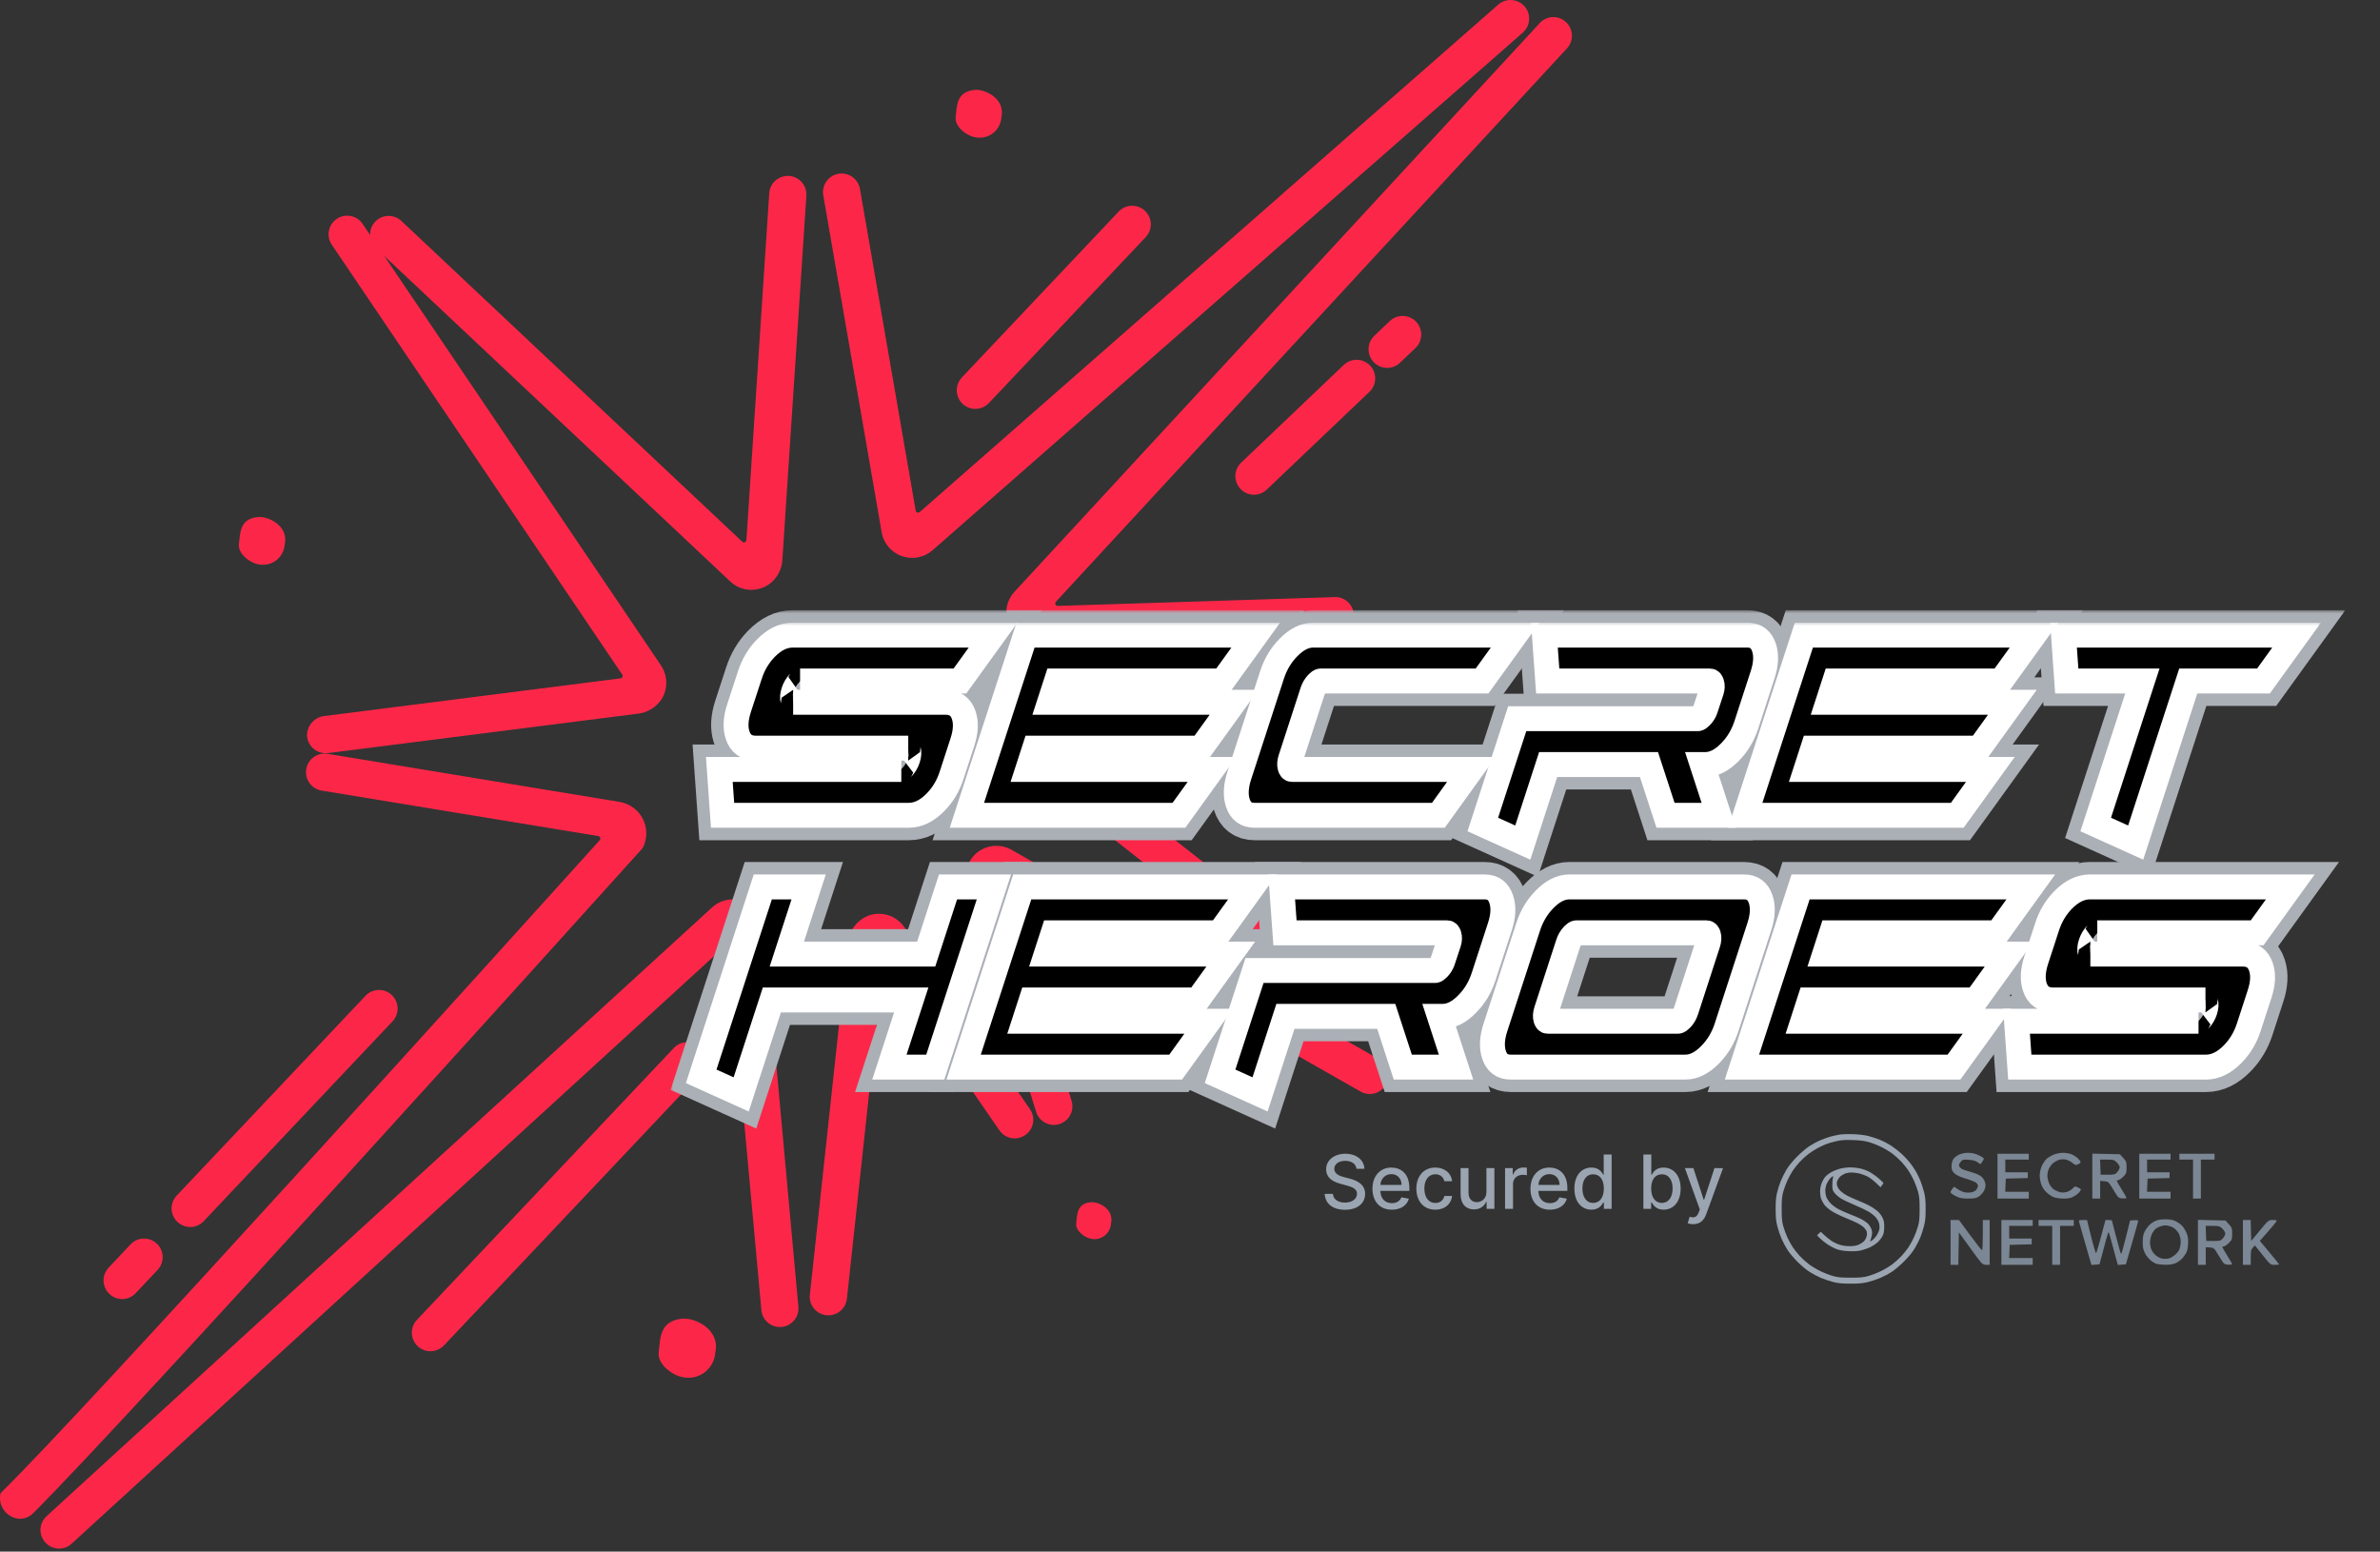 <svg width="382" height="249" viewBox="0 0 382 249" fill="none" xmlns="http://www.w3.org/2000/svg">
<rect x="0" y="0" width="382" height="249" fill="#333333" stroke="none"/>
<path d="M222.641 59.044C221.418 59.044 220.323 58.297 219.876 57.163C219.418 56.029 219.697 54.736 220.582 53.89L223.069 51.522C224.263 50.388 226.153 50.438 227.287 51.632C228.431 52.825 228.381 54.716 227.188 55.85L224.701 58.218C224.143 58.745 223.407 59.043 222.641 59.043L222.641 59.044Z" fill="#FC2748"/>
<path d="M201.262 79.398C200.039 79.398 198.944 78.651 198.497 77.517C198.039 76.393 198.318 75.09 199.203 74.254L215.628 58.615C216.195 58.048 216.971 57.73 217.777 57.74C218.583 57.75 219.349 58.078 219.906 58.665C220.463 59.242 220.752 60.028 220.722 60.834C220.692 61.64 220.344 62.396 219.747 62.933L203.322 78.572C202.765 79.099 202.028 79.398 201.262 79.398L201.262 79.398Z" fill="#FC2748"/>
<path d="M156.543 65.619C155.359 65.619 154.275 64.913 153.807 63.819C153.339 62.724 153.558 61.451 154.374 60.586L179.554 33.953C180.678 32.759 182.568 32.7 183.772 33.834C184.966 34.968 185.025 36.858 183.891 38.052L158.721 64.684C158.154 65.281 157.368 65.619 156.543 65.619L156.543 65.619Z" fill="#FC2748"/>
<path d="M69.085 216.848C67.892 216.848 66.817 216.141 66.34 215.047C65.872 213.953 66.091 212.679 66.917 211.814L108.145 168.189C109.279 166.985 111.169 166.936 112.363 168.07C113.567 169.194 113.617 171.084 112.482 172.288L71.254 215.913C70.687 216.51 69.901 216.848 69.085 216.848L69.085 216.848Z" fill="#FC2748"/>
<path d="M30.524 196.911C29.33 196.911 28.256 196.195 27.788 195.11C27.31 194.016 27.539 192.743 28.355 191.877L58.667 159.802C59.802 158.608 61.692 158.549 62.886 159.683C64.079 160.817 64.139 162.707 63.005 163.901L32.693 195.976C32.135 196.573 31.349 196.911 30.524 196.911L30.524 196.911Z" fill="#FC2748"/>
<path d="M19.6 208.472C18.406 208.472 17.332 207.755 16.864 206.661C16.387 205.567 16.615 204.303 17.431 203.438L20.993 199.657C22.137 198.493 23.987 198.463 25.171 199.578C26.355 200.692 26.425 202.552 25.33 203.756L21.769 207.536C21.202 208.133 20.426 208.472 19.6 208.472Z" fill="#FC2748"/>
<path d="M156.633 22.043C155.081 21.814 153.161 20.272 153.39 18.72C153.619 17.168 153.39 14.681 156.494 14.422C158.056 14.293 161.438 15.795 160.722 18.889C160.643 19.874 160.155 20.78 159.379 21.377C158.593 21.973 157.598 22.222 156.633 22.043L156.633 22.043Z" fill="#FC2748"/>
<path d="M41.598 90.581C40.046 90.352 38.126 88.81 38.355 87.258C38.584 85.706 38.355 83.229 41.459 82.97C43.021 82.841 46.403 84.343 45.687 87.437V87.427C45.607 88.412 45.12 89.317 44.344 89.914C43.558 90.511 42.563 90.76 41.598 90.581L41.598 90.581Z" fill="#FC2748"/>
<path d="M109.736 221.035C107.816 220.746 105.439 218.846 105.727 216.926C106.016 215.006 105.727 211.942 109.567 211.614C111.507 211.454 115.685 213.305 114.79 217.135L114.8 217.145C114.701 218.349 114.094 219.473 113.129 220.209C112.164 220.955 110.93 221.254 109.736 221.035L109.736 221.035Z" fill="#FC2748"/>
<path d="M175.205 198.816C174.024 198.636 172.562 197.449 172.739 196.249C172.917 195.05 172.739 193.135 175.101 192.93C176.295 192.831 178.865 193.987 178.314 196.38L178.32 196.386C178.259 197.138 177.886 197.84 177.292 198.3C176.698 198.766 175.94 198.953 175.205 198.816L175.205 198.816Z" fill="#FC2748"/>
<path d="M9.473 248.523C8.249 248.513 7.145 247.757 6.697 246.612C6.25 245.468 6.558 244.165 7.463 243.329L114.28 145.635C115.862 144.183 118.21 143.914 120.08 144.989C121.562 145.874 122.507 147.436 122.617 149.167L128.138 209.654C128.228 210.45 127.989 211.246 127.482 211.863C126.974 212.48 126.238 212.878 125.442 212.947C124.646 213.017 123.85 212.768 123.244 212.251C122.627 211.734 122.259 210.997 122.199 210.192L116.896 152.2C116.867 151.872 116.479 151.723 116.23 151.942L11.491 247.736C10.944 248.243 10.218 248.521 9.472 248.521L9.473 248.523Z" fill="#FC2748"/>
<path d="M3.186 243.737C2.231 243.687 1.335 243.24 0.728 242.483C0.132 241.737 -0.117 240.762 0.052 239.817C0.052 239.718 0.092 239.608 0.171 239.539C13.104 226.924 79.192 153.751 96.273 134.821C96.463 134.582 96.333 134.224 96.035 134.174L51.615 126.872C49.984 126.603 48.89 125.061 49.158 123.439C49.417 121.808 50.959 120.713 52.581 120.972L99.508 128.702C101.09 128.981 102.453 129.985 103.18 131.418C103.906 132.861 103.916 134.552 103.209 135.994C103.189 136.044 103.16 136.084 103.13 136.124C91.579 148.948 21.114 227.053 5.306 242.862H5.296C4.739 243.419 3.983 243.737 3.187 243.737H3.186Z" fill="#FC2748"/>
<path d="M52.262 120.873C50.66 120.873 49.337 119.599 49.277 117.998C49.287 116.396 50.511 115.063 52.103 114.904L99.588 108.865C99.887 108.825 100.036 108.487 99.867 108.248L53.278 39.305C52.82 38.659 52.641 37.843 52.79 37.057C52.93 36.271 53.387 35.575 54.054 35.127C54.71 34.679 55.526 34.51 56.312 34.669C57.098 34.828 57.785 35.296 58.222 35.963L106.085 106.777H106.075C107.199 108.419 107.229 110.578 106.155 112.249C105.289 113.532 103.886 114.378 102.344 114.537L52.64 120.855C52.511 120.865 52.392 120.874 52.262 120.874L52.262 120.873Z" fill="#FC2748"/>
<path d="M120.58 94.658C119.317 94.658 118.113 94.171 117.198 93.305L60.332 39.812C59.138 38.678 59.078 36.797 60.203 35.593C61.337 34.39 63.227 34.33 64.431 35.464L119.137 86.938H119.127C119.376 87.167 119.783 87.008 119.803 86.67L123.464 31.057C123.504 30.261 123.862 29.505 124.459 28.978C125.056 28.45 125.842 28.182 126.648 28.232C127.444 28.281 128.18 28.659 128.707 29.266C129.225 29.863 129.483 30.659 129.424 31.455L125.574 89.813C125.504 91.415 124.688 92.897 123.365 93.812C122.539 94.359 121.574 94.658 120.579 94.658L120.58 94.658Z" fill="#FC2748"/>
<path d="M146.405 89.526C143.988 89.526 141.919 87.785 141.511 85.408L132.139 31.338C131.86 29.717 132.955 28.165 134.576 27.886C136.198 27.608 137.74 28.692 138.029 30.324L146.972 81.948L146.962 81.938C147.022 82.246 147.39 82.376 147.619 82.177L240.479 0.737C241.723 -0.348 243.603 -0.218 244.697 1.015C245.782 2.259 245.652 4.139 244.419 5.233L149.689 88.293C148.784 89.089 147.61 89.527 146.406 89.527L146.405 89.526Z" fill="#FC2748"/>
<path d="M132.965 211.077C132.766 211.077 132.568 211.057 132.369 211.027C130.846 210.719 129.812 209.296 129.991 207.754C131.016 198.293 135.114 160.418 136.089 151.346H136.099C136.268 149.337 137.581 147.606 139.482 146.909C141.581 146.193 143.899 146.969 145.152 148.8L165.378 178.088C166.243 179.441 165.885 181.252 164.552 182.157C163.229 183.073 161.418 182.774 160.463 181.471L142.386 155.277C142.178 154.968 141.7 155.098 141.66 155.466L135.93 208.422C135.761 209.934 134.487 211.078 132.965 211.078L132.965 211.077Z" fill="#FC2748"/>
<path d="M169.138 180.525C167.835 180.525 166.681 179.669 166.293 178.416L155.25 142.442C154.623 140.571 155.11 138.502 156.503 137.099C158.095 135.597 160.483 135.309 162.383 136.393L221.329 169.981C222.762 170.796 223.259 172.627 222.444 174.06C221.628 175.492 219.807 175.99 218.374 175.174L162.484 143.328C162.176 143.149 161.808 143.438 161.907 143.786L171.995 176.666C172.274 177.571 172.104 178.556 171.547 179.312C170.98 180.078 170.095 180.526 169.14 180.526L169.138 180.525Z" fill="#FC2748"/>
<path d="M225.126 170.286C224.46 170.286 223.803 170.058 223.286 169.65L165.715 124.413C164.262 123.329 163.476 121.568 163.636 119.767C163.864 117.728 165.327 116.036 167.316 115.529L215.049 103.034C215.825 102.795 216.661 102.884 217.367 103.282C218.074 103.68 218.591 104.347 218.8 105.133C219.009 105.919 218.879 106.754 218.462 107.441C218.034 108.137 217.357 108.625 216.561 108.804L171.544 120.593C171.225 120.672 171.136 121.09 171.394 121.289L226.857 164.863C228.031 165.748 228.419 167.35 227.782 168.673C227.265 169.668 226.24 170.285 225.126 170.285L225.126 170.286Z" fill="#FC2748"/>
<path d="M166.501 103.305C164.521 103.305 162.73 102.141 161.934 100.32C161.138 98.51 161.496 96.401 162.849 94.948L247.223 3.611C248.357 2.487 250.178 2.457 251.342 3.541C252.516 4.626 252.625 6.436 251.601 7.66L169.486 96.56C169.247 96.829 169.436 97.246 169.794 97.236L214.214 95.824V95.814C215.865 95.764 217.238 97.057 217.297 98.699C217.357 100.35 216.064 101.733 214.412 101.783L166.659 103.305L166.501 103.305Z" fill="#FC2748"/>
<mask id="path-20-outside-1" maskUnits="userSpaceOnUse" x="107.543" y="97.923" width="269" height="84" fill="black">
<rect fill="white" x="107.543" y="97.923" width="269" height="84"/>
<path d="M115.976 130.836H145.863C147.361 130.836 148.795 130.135 150.166 128.732C151.33 127.543 152.182 126.12 152.722 124.463L154.475 119.076C155.015 117.423 155.09 116 154.699 114.808C154.242 113.404 153.264 112.703 151.767 112.703H127.302C127.342 112.703 127.333 112.615 127.276 112.44C127.153 112.049 127.186 111.567 127.375 110.993C127.559 110.423 127.84 109.94 128.218 109.546C128.389 109.375 128.455 109.289 128.416 109.289H154.073L159.39 101.923H127.216C125.719 101.923 124.282 102.626 122.907 104.034C121.748 105.227 120.9 106.65 120.364 108.303L118.605 113.689C118.069 115.342 117.994 116.765 118.381 117.958C118.838 119.361 119.815 120.063 121.313 120.063H145.777C145.738 120.063 145.747 120.15 145.804 120.326C145.927 120.716 145.894 121.198 145.705 121.773C145.52 122.343 145.239 122.825 144.861 123.22C144.69 123.391 144.624 123.476 144.664 123.476H115.455L115.976 130.836Z"/>
<path d="M196.235 109.289H169.563L168.456 112.703H198.067L192.756 120.063H166.058L164.951 123.476H194.535L189.224 130.836H155.193L164.602 101.923H201.552L196.235 109.289Z"/>
<path d="M237.877 109.289H211.956C211.851 109.289 211.682 109.408 211.449 109.644C211.089 110.017 210.823 110.467 210.652 110.993L207.146 121.773C206.975 122.299 206.946 122.748 207.061 123.121C207.14 123.358 207.232 123.476 207.337 123.476H236.17L230.866 130.836H201.348C199.995 130.836 199.103 130.168 198.673 128.83C198.278 127.616 198.357 126.16 198.91 124.463L204.168 108.303C204.722 106.601 205.591 105.146 206.777 103.935C208.082 102.594 209.408 101.923 210.757 101.923H243.194L237.877 109.289Z"/>
<path d="M247.885 101.923H280.461C281.814 101.923 282.705 102.594 283.136 103.935C283.536 105.15 283.459 106.606 282.905 108.303L280.296 116.32C279.743 118.022 278.871 119.477 277.68 120.688C276.376 122.025 275.049 122.694 273.701 122.694H273.213L275.868 130.836H267.323L264.667 122.694H248.485L244.413 135.217L237.995 132.316L243.523 115.334H272.501C272.607 115.334 272.778 115.213 273.015 114.972C273.336 114.648 273.58 114.253 273.747 113.788C273.769 113.735 274.089 112.76 274.709 110.861C274.849 110.423 274.862 110.017 274.748 109.644C274.669 109.408 274.577 109.289 274.471 109.289H248.412L247.885 101.923Z"/>
<path d="M321.16 109.289H294.489L293.382 112.703H322.992L317.681 120.063H290.983L289.876 123.476H319.46L314.15 130.836H280.118L289.527 101.923H326.478L321.16 109.289Z"/>
<path d="M331.202 101.923H368.614L363.296 109.289H351.225L342.785 135.217L336.368 132.316L343.859 109.289H331.722L331.202 101.923Z"/>
<path d="M112.543 172.727L122.433 142.333H129.793L126.287 153.113H148.657L152.162 142.333H159.528L150.119 171.247H142.753L146.258 160.473H123.889L118.961 175.627L112.543 172.727Z"/>
<path d="M195.708 149.7H169.036L167.929 153.113H197.54L192.229 160.473H165.531L164.424 163.887H194.008L188.697 171.247H154.666L164.075 142.333H201.025L195.708 149.7Z"/>
<path d="M205.716 142.333H238.292C239.645 142.333 240.537 143.004 240.967 144.346C241.367 145.561 241.29 147.016 240.736 148.713L238.127 156.731C237.574 158.432 236.702 159.888 235.511 161.098C234.207 162.436 232.88 163.104 231.532 163.104H231.044L233.699 171.247H225.154L222.498 163.104H206.316L202.244 175.627L195.827 172.727L201.355 155.744H230.333C230.438 155.744 230.609 155.624 230.846 155.383C231.167 155.058 231.411 154.663 231.578 154.199C231.6 154.146 231.92 153.17 232.54 151.272C232.68 150.833 232.694 150.428 232.579 150.055C232.5 149.818 232.408 149.7 232.303 149.7H206.244L205.716 142.333Z"/>
<path d="M269.319 163.887C269.424 163.887 269.596 163.769 269.833 163.532C270.193 163.159 270.459 162.71 270.63 162.183L274.135 151.403C274.307 150.877 274.335 150.428 274.221 150.055C274.138 149.818 274.043 149.7 273.938 149.7H253.005C252.899 149.7 252.73 149.818 252.498 150.055C252.137 150.428 251.872 150.877 251.7 151.403L248.195 162.183C248.024 162.71 247.995 163.159 248.109 163.532C248.188 163.769 248.281 163.887 248.386 163.887H269.319ZM242.463 171.247C241.11 171.247 240.218 170.578 239.788 169.241C239.392 168.026 239.471 166.57 240.025 164.874L245.283 148.713C245.836 147.012 246.706 145.556 247.892 144.346C249.197 143.004 250.523 142.333 251.872 142.333H279.934C281.287 142.333 282.178 143.004 282.609 144.346C283.009 145.561 282.932 147.016 282.378 148.713L277.12 164.874C276.567 166.575 275.695 168.031 274.504 169.241C273.2 170.578 271.873 171.247 270.525 171.247H242.463Z"/>
<path d="M320.633 149.7H293.961L292.855 153.113H322.465L317.154 160.473H290.456L289.349 163.887H318.933L313.623 171.247H279.591L289 142.333H325.95L320.633 149.7Z"/>
<path d="M324.185 171.247H354.072C355.57 171.247 357.004 170.545 358.374 169.142C359.538 167.954 360.391 166.531 360.931 164.874L362.684 159.487C363.224 157.834 363.299 156.411 362.908 155.218C362.451 153.815 361.473 153.113 359.976 153.113H335.511C335.551 153.113 335.542 153.026 335.485 152.85C335.362 152.46 335.395 151.978 335.583 151.403C335.768 150.833 336.049 150.351 336.427 149.956C336.598 149.785 336.664 149.7 336.624 149.7H362.282L367.599 142.333H335.425C333.927 142.333 332.491 143.037 331.116 144.445C329.957 145.637 329.109 147.06 328.573 148.713L326.814 154.1C326.278 155.753 326.203 157.176 326.59 158.369C327.046 159.772 328.024 160.473 329.522 160.473H353.986C353.947 160.473 353.955 160.561 354.013 160.736C354.136 161.127 354.103 161.609 353.914 162.183C353.729 162.753 353.448 163.236 353.07 163.63C352.899 163.801 352.833 163.887 352.873 163.887H323.664L324.185 171.247Z"/>
</mask>
<path d="M115.976 130.836H145.863C147.361 130.836 148.795 130.135 150.166 128.732C151.33 127.543 152.182 126.12 152.722 124.463L154.475 119.076C155.015 117.423 155.09 116 154.699 114.808C154.242 113.404 153.264 112.703 151.767 112.703H127.302C127.342 112.703 127.333 112.615 127.276 112.44C127.153 112.049 127.186 111.567 127.375 110.993C127.559 110.423 127.84 109.94 128.218 109.546C128.389 109.375 128.455 109.289 128.416 109.289H154.073L159.39 101.923H127.216C125.719 101.923 124.282 102.626 122.907 104.034C121.748 105.227 120.9 106.65 120.364 108.303L118.605 113.689C118.069 115.342 117.994 116.765 118.381 117.958C118.838 119.361 119.815 120.063 121.313 120.063H145.777C145.738 120.063 145.747 120.15 145.804 120.326C145.927 120.716 145.894 121.198 145.705 121.773C145.52 122.343 145.239 122.825 144.861 123.22C144.69 123.391 144.624 123.476 144.664 123.476H115.455L115.976 130.836Z" fill="black"/>
<path d="M196.235 109.289H169.563L168.456 112.703H198.067L192.756 120.063H166.058L164.951 123.476H194.535L189.224 130.836H155.193L164.602 101.923H201.552L196.235 109.289Z" fill="black"/>
<path d="M237.877 109.289H211.956C211.851 109.289 211.682 109.408 211.449 109.644C211.089 110.017 210.823 110.467 210.652 110.993L207.146 121.773C206.975 122.299 206.946 122.748 207.061 123.121C207.14 123.358 207.232 123.476 207.337 123.476H236.17L230.866 130.836H201.348C199.995 130.836 199.103 130.168 198.673 128.83C198.278 127.616 198.357 126.16 198.91 124.463L204.168 108.303C204.722 106.601 205.591 105.146 206.777 103.935C208.082 102.594 209.408 101.923 210.757 101.923H243.194L237.877 109.289Z" fill="black"/>
<path d="M247.885 101.923H280.461C281.814 101.923 282.705 102.594 283.136 103.935C283.536 105.15 283.459 106.606 282.905 108.303L280.296 116.32C279.743 118.022 278.871 119.477 277.68 120.688C276.376 122.025 275.049 122.694 273.701 122.694H273.213L275.868 130.836H267.323L264.667 122.694H248.485L244.413 135.217L237.995 132.316L243.523 115.334H272.501C272.607 115.334 272.778 115.213 273.015 114.972C273.336 114.648 273.58 114.253 273.747 113.788C273.769 113.735 274.089 112.76 274.709 110.861C274.849 110.423 274.862 110.017 274.748 109.644C274.669 109.408 274.577 109.289 274.471 109.289H248.412L247.885 101.923Z" fill="black"/>
<path d="M321.16 109.289H294.489L293.382 112.703H322.992L317.681 120.063H290.983L289.876 123.476H319.46L314.15 130.836H280.118L289.527 101.923H326.478L321.16 109.289Z" fill="black"/>
<path d="M331.202 101.923H368.614L363.296 109.289H351.225L342.785 135.217L336.368 132.316L343.859 109.289H331.722L331.202 101.923Z" fill="black"/>
<path d="M112.543 172.727L122.433 142.333H129.793L126.287 153.113H148.657L152.162 142.333H159.528L150.119 171.247H142.753L146.258 160.473H123.889L118.961 175.627L112.543 172.727Z" fill="black"/>
<path d="M195.708 149.7H169.036L167.929 153.113H197.54L192.229 160.473H165.531L164.424 163.887H194.008L188.697 171.247H154.666L164.075 142.333H201.025L195.708 149.7Z" fill="black"/>
<path d="M205.716 142.333H238.292C239.645 142.333 240.537 143.004 240.967 144.346C241.367 145.561 241.29 147.016 240.736 148.713L238.127 156.731C237.574 158.432 236.702 159.888 235.511 161.098C234.207 162.436 232.88 163.104 231.532 163.104H231.044L233.699 171.247H225.154L222.498 163.104H206.316L202.244 175.627L195.827 172.727L201.355 155.744H230.333C230.438 155.744 230.609 155.624 230.846 155.383C231.167 155.058 231.411 154.663 231.578 154.199C231.6 154.146 231.92 153.17 232.54 151.272C232.68 150.833 232.694 150.428 232.579 150.055C232.5 149.818 232.408 149.7 232.303 149.7H206.244L205.716 142.333Z" fill="black"/>
<path d="M269.319 163.887C269.424 163.887 269.596 163.769 269.833 163.532C270.193 163.159 270.459 162.71 270.63 162.183L274.135 151.403C274.307 150.877 274.335 150.428 274.221 150.055C274.138 149.818 274.043 149.7 273.938 149.7H253.005C252.899 149.7 252.73 149.818 252.498 150.055C252.137 150.428 251.872 150.877 251.7 151.403L248.195 162.183C248.024 162.71 247.995 163.159 248.109 163.532C248.188 163.769 248.281 163.887 248.386 163.887H269.319ZM242.463 171.247C241.11 171.247 240.218 170.578 239.788 169.241C239.392 168.026 239.471 166.57 240.025 164.874L245.283 148.713C245.836 147.012 246.706 145.556 247.892 144.346C249.197 143.004 250.523 142.333 251.872 142.333H279.934C281.287 142.333 282.178 143.004 282.609 144.346C283.009 145.561 282.932 147.016 282.378 148.713L277.12 164.874C276.567 166.575 275.695 168.031 274.504 169.241C273.2 170.578 271.873 171.247 270.525 171.247H242.463Z" fill="black"/>
<path d="M320.633 149.7H293.961L292.855 153.113H322.465L317.154 160.473H290.456L289.349 163.887H318.933L313.623 171.247H279.591L289 142.333H325.95L320.633 149.7Z" fill="black"/>
<path d="M324.185 171.247H354.072C355.57 171.247 357.004 170.545 358.374 169.142C359.538 167.954 360.391 166.531 360.931 164.874L362.684 159.487C363.224 157.834 363.299 156.411 362.908 155.218C362.451 153.815 361.473 153.113 359.976 153.113H335.511C335.551 153.113 335.542 153.026 335.485 152.85C335.362 152.46 335.395 151.978 335.583 151.403C335.768 150.833 336.049 150.351 336.427 149.956C336.598 149.785 336.664 149.7 336.624 149.7H362.282L367.599 142.333H335.425C333.927 142.333 332.491 143.037 331.116 144.445C329.957 145.637 329.109 147.06 328.573 148.713L326.814 154.1C326.278 155.753 326.203 157.176 326.59 158.369C327.046 159.772 328.024 160.473 329.522 160.473H353.986C353.947 160.473 353.955 160.561 354.013 160.736C354.136 161.127 354.103 161.609 353.914 162.183C353.729 162.753 353.448 163.236 353.07 163.63C352.899 163.801 352.833 163.887 352.873 163.887H323.664L324.185 171.247Z" fill="black"/>
<path d="M115.976 130.836H145.863C147.361 130.836 148.795 130.135 150.166 128.732C151.33 127.543 152.182 126.12 152.722 124.463L154.475 119.076C155.015 117.423 155.09 116 154.699 114.808C154.242 113.404 153.264 112.703 151.767 112.703H127.302C127.342 112.703 127.333 112.615 127.276 112.44C127.153 112.049 127.186 111.567 127.375 110.993C127.559 110.423 127.84 109.94 128.218 109.546C128.389 109.375 128.455 109.289 128.416 109.289H154.073L159.39 101.923H127.216C125.719 101.923 124.282 102.626 122.907 104.034C121.748 105.227 120.9 106.65 120.364 108.303L118.605 113.689C118.069 115.342 117.994 116.765 118.381 117.958C118.838 119.361 119.815 120.063 121.313 120.063H145.777C145.738 120.063 145.747 120.15 145.804 120.326C145.927 120.716 145.894 121.198 145.705 121.773C145.52 122.343 145.239 122.825 144.861 123.22C144.69 123.391 144.624 123.476 144.664 123.476H115.455L115.976 130.836Z" stroke="#ABAFB6" stroke-width="8" mask="url(#path-20-outside-1)"/>
<path d="M196.235 109.289H169.563L168.456 112.703H198.067L192.756 120.063H166.058L164.951 123.476H194.535L189.224 130.836H155.193L164.602 101.923H201.552L196.235 109.289Z" stroke="#ABAFB6" stroke-width="8" mask="url(#path-20-outside-1)"/>
<path d="M237.877 109.289H211.956C211.851 109.289 211.682 109.408 211.449 109.644C211.089 110.017 210.823 110.467 210.652 110.993L207.146 121.773C206.975 122.299 206.946 122.748 207.061 123.121C207.14 123.358 207.232 123.476 207.337 123.476H236.17L230.866 130.836H201.348C199.995 130.836 199.103 130.168 198.673 128.83C198.278 127.616 198.357 126.16 198.91 124.463L204.168 108.303C204.722 106.601 205.591 105.146 206.777 103.935C208.082 102.594 209.408 101.923 210.757 101.923H243.194L237.877 109.289Z" stroke="#ABAFB6" stroke-width="8" mask="url(#path-20-outside-1)"/>
<path d="M247.885 101.923H280.461C281.814 101.923 282.705 102.594 283.136 103.935C283.536 105.15 283.459 106.606 282.905 108.303L280.296 116.32C279.743 118.022 278.871 119.477 277.68 120.688C276.376 122.025 275.049 122.694 273.701 122.694H273.213L275.868 130.836H267.323L264.667 122.694H248.485L244.413 135.217L237.995 132.316L243.523 115.334H272.501C272.607 115.334 272.778 115.213 273.015 114.972C273.336 114.648 273.58 114.253 273.747 113.788C273.769 113.735 274.089 112.76 274.709 110.861C274.849 110.423 274.862 110.017 274.748 109.644C274.669 109.408 274.577 109.289 274.471 109.289H248.412L247.885 101.923Z" stroke="#ABAFB6" stroke-width="8" mask="url(#path-20-outside-1)"/>
<path d="M321.16 109.289H294.489L293.382 112.703H322.992L317.681 120.063H290.983L289.876 123.476H319.46L314.15 130.836H280.118L289.527 101.923H326.478L321.16 109.289Z" stroke="#ABAFB6" stroke-width="8" mask="url(#path-20-outside-1)"/>
<path d="M331.202 101.923H368.614L363.296 109.289H351.225L342.785 135.217L336.368 132.316L343.859 109.289H331.722L331.202 101.923Z" stroke="#ABAFB6" stroke-width="8" mask="url(#path-20-outside-1)"/>
<path d="M112.543 172.727L122.433 142.333H129.793L126.287 153.113H148.657L152.162 142.333H159.528L150.119 171.247H142.753L146.258 160.473H123.889L118.961 175.627L112.543 172.727Z" stroke="#ABAFB6" stroke-width="8" mask="url(#path-20-outside-1)"/>
<path d="M195.708 149.7H169.036L167.929 153.113H197.54L192.229 160.473H165.531L164.424 163.887H194.008L188.697 171.247H154.666L164.075 142.333H201.025L195.708 149.7Z" stroke="#ABAFB6" stroke-width="8" mask="url(#path-20-outside-1)"/>
<path d="M205.716 142.333H238.292C239.645 142.333 240.537 143.004 240.967 144.346C241.367 145.561 241.29 147.016 240.736 148.713L238.127 156.731C237.574 158.432 236.702 159.888 235.511 161.098C234.207 162.436 232.88 163.104 231.532 163.104H231.044L233.699 171.247H225.154L222.498 163.104H206.316L202.244 175.627L195.827 172.727L201.355 155.744H230.333C230.438 155.744 230.609 155.624 230.846 155.383C231.167 155.058 231.411 154.663 231.578 154.199C231.6 154.146 231.92 153.17 232.54 151.272C232.68 150.833 232.694 150.428 232.579 150.055C232.5 149.818 232.408 149.7 232.303 149.7H206.244L205.716 142.333Z" stroke="#ABAFB6" stroke-width="8" mask="url(#path-20-outside-1)"/>
<path d="M269.319 163.887C269.424 163.887 269.596 163.769 269.833 163.532C270.193 163.159 270.459 162.71 270.63 162.183L274.135 151.403C274.307 150.877 274.335 150.428 274.221 150.055C274.138 149.818 274.043 149.7 273.938 149.7H253.005C252.899 149.7 252.73 149.818 252.498 150.055C252.137 150.428 251.872 150.877 251.7 151.403L248.195 162.183C248.024 162.71 247.995 163.159 248.109 163.532C248.188 163.769 248.281 163.887 248.386 163.887H269.319ZM242.463 171.247C241.11 171.247 240.218 170.578 239.788 169.241C239.392 168.026 239.471 166.57 240.025 164.874L245.283 148.713C245.836 147.012 246.706 145.556 247.892 144.346C249.197 143.004 250.523 142.333 251.872 142.333H279.934C281.287 142.333 282.178 143.004 282.609 144.346C283.009 145.561 282.932 147.016 282.378 148.713L277.12 164.874C276.567 166.575 275.695 168.031 274.504 169.241C273.2 170.578 271.873 171.247 270.525 171.247H242.463Z" stroke="#ABAFB6" stroke-width="8" mask="url(#path-20-outside-1)"/>
<path d="M320.633 149.7H293.961L292.855 153.113H322.465L317.154 160.473H290.456L289.349 163.887H318.933L313.623 171.247H279.591L289 142.333H325.95L320.633 149.7Z" stroke="#ABAFB6" stroke-width="8" mask="url(#path-20-outside-1)"/>
<path d="M324.185 171.247H354.072C355.57 171.247 357.004 170.545 358.374 169.142C359.538 167.954 360.391 166.531 360.931 164.874L362.684 159.487C363.224 157.834 363.299 156.411 362.908 155.218C362.451 153.815 361.473 153.113 359.976 153.113H335.511C335.551 153.113 335.542 153.026 335.485 152.85C335.362 152.46 335.395 151.978 335.583 151.403C335.768 150.833 336.049 150.351 336.427 149.956C336.598 149.785 336.664 149.7 336.624 149.7H362.282L367.599 142.333H335.425C333.927 142.333 332.491 143.037 331.116 144.445C329.957 145.637 329.109 147.06 328.573 148.713L326.814 154.1C326.278 155.753 326.203 157.176 326.59 158.369C327.046 159.772 328.024 160.473 329.522 160.473H353.986C353.947 160.473 353.955 160.561 354.013 160.736C354.136 161.127 354.103 161.609 353.914 162.183C353.729 162.753 353.448 163.236 353.07 163.63C352.899 163.801 352.833 163.887 352.873 163.887H323.664L324.185 171.247Z" stroke="#ABAFB6" stroke-width="8" mask="url(#path-20-outside-1)"/>
<mask id="path-21-outside-2" maskUnits="userSpaceOnUse" x="109.543" y="99.923" width="263" height="79" fill="black">
<rect fill="white" x="109.543" y="99.923" width="263" height="79"/>
<path d="M115.976 130.836H145.863C147.361 130.836 148.795 130.135 150.166 128.732C151.33 127.543 152.182 126.12 152.722 124.463L154.475 119.076C155.015 117.423 155.09 116 154.699 114.808C154.242 113.404 153.264 112.703 151.767 112.703H127.302C127.342 112.703 127.333 112.615 127.276 112.44C127.153 112.049 127.186 111.567 127.375 110.993C127.559 110.423 127.84 109.94 128.218 109.546C128.389 109.375 128.455 109.289 128.416 109.289H154.073L159.39 101.923H127.216C125.719 101.923 124.282 102.626 122.907 104.034C121.748 105.227 120.9 106.65 120.364 108.303L118.605 113.689C118.069 115.342 117.994 116.765 118.381 117.958C118.838 119.361 119.815 120.063 121.313 120.063H145.777C145.738 120.063 145.747 120.15 145.804 120.326C145.927 120.716 145.894 121.198 145.705 121.773C145.52 122.343 145.239 122.825 144.861 123.22C144.69 123.391 144.624 123.476 144.664 123.476H115.455L115.976 130.836Z"/>
<path d="M196.235 109.289H169.563L168.456 112.703H198.067L192.756 120.063H166.058L164.951 123.476H194.535L189.224 130.836H155.193L164.602 101.923H201.552L196.235 109.289Z"/>
<path d="M237.877 109.289H211.956C211.851 109.289 211.682 109.408 211.449 109.644C211.089 110.017 210.823 110.467 210.652 110.993L207.146 121.773C206.975 122.299 206.946 122.748 207.061 123.121C207.14 123.358 207.232 123.476 207.337 123.476H236.17L230.866 130.836H201.348C199.995 130.836 199.103 130.168 198.673 128.83C198.278 127.616 198.357 126.16 198.91 124.463L204.168 108.303C204.722 106.601 205.591 105.146 206.777 103.935C208.082 102.594 209.408 101.923 210.757 101.923H243.194L237.877 109.289Z"/>
<path d="M247.885 101.923H280.461C281.814 101.923 282.705 102.594 283.136 103.935C283.536 105.15 283.459 106.606 282.905 108.303L280.296 116.32C279.743 118.022 278.871 119.477 277.68 120.688C276.376 122.025 275.049 122.694 273.701 122.694H273.213L275.868 130.836H267.323L264.667 122.694H248.485L244.413 135.217L237.995 132.316L243.523 115.334H272.501C272.607 115.334 272.778 115.213 273.015 114.972C273.336 114.648 273.58 114.253 273.747 113.788C273.769 113.735 274.089 112.76 274.709 110.861C274.849 110.423 274.862 110.017 274.748 109.644C274.669 109.408 274.577 109.289 274.471 109.289H248.412L247.885 101.923Z"/>
<path d="M321.16 109.289H294.489L293.382 112.703H322.992L317.681 120.063H290.983L289.876 123.476H319.46L314.15 130.836H280.118L289.527 101.923H326.478L321.16 109.289Z"/>
<path d="M331.202 101.923H368.614L363.296 109.289H351.225L342.785 135.217L336.368 132.316L343.859 109.289H331.722L331.202 101.923Z"/>
<path d="M112.543 172.727L122.433 142.333H129.793L126.287 153.113H148.657L152.162 142.333H159.528L150.119 171.247H142.753L146.258 160.473H123.889L118.961 175.627L112.543 172.727Z"/>
<path d="M195.708 149.7H169.036L167.929 153.113H197.54L192.229 160.473H165.531L164.424 163.887H194.008L188.697 171.247H154.666L164.075 142.333H201.025L195.708 149.7Z"/>
<path d="M205.716 142.333H238.292C239.645 142.333 240.537 143.004 240.967 144.346C241.367 145.561 241.29 147.016 240.736 148.713L238.127 156.731C237.574 158.432 236.702 159.888 235.511 161.098C234.207 162.436 232.88 163.104 231.532 163.104H231.044L233.699 171.247H225.154L222.498 163.104H206.316L202.244 175.627L195.827 172.727L201.355 155.744H230.333C230.438 155.744 230.609 155.624 230.846 155.383C231.167 155.058 231.411 154.663 231.578 154.199C231.6 154.146 231.92 153.17 232.54 151.272C232.68 150.833 232.694 150.428 232.579 150.055C232.5 149.818 232.408 149.7 232.303 149.7H206.244L205.716 142.333Z"/>
<path d="M269.319 163.887C269.424 163.887 269.596 163.769 269.833 163.532C270.193 163.159 270.459 162.71 270.63 162.183L274.135 151.403C274.307 150.877 274.335 150.428 274.221 150.055C274.138 149.818 274.043 149.7 273.938 149.7H253.005C252.899 149.7 252.73 149.818 252.498 150.055C252.137 150.428 251.872 150.877 251.7 151.403L248.195 162.183C248.024 162.71 247.995 163.159 248.109 163.532C248.188 163.769 248.281 163.887 248.386 163.887H269.319ZM242.463 171.247C241.11 171.247 240.218 170.578 239.788 169.241C239.392 168.026 239.471 166.57 240.025 164.874L245.283 148.713C245.836 147.012 246.706 145.556 247.892 144.346C249.197 143.004 250.523 142.333 251.872 142.333H279.934C281.287 142.333 282.178 143.004 282.609 144.346C283.009 145.561 282.932 147.016 282.378 148.713L277.12 164.874C276.567 166.575 275.695 168.031 274.504 169.241C273.2 170.578 271.873 171.247 270.525 171.247H242.463Z"/>
<path d="M320.633 149.7H293.961L292.855 153.113H322.465L317.154 160.473H290.456L289.349 163.887H318.933L313.623 171.247H279.591L289 142.333H325.95L320.633 149.7Z"/>
<path d="M324.185 171.247H354.072C355.57 171.247 357.004 170.545 358.374 169.142C359.538 167.954 360.391 166.531 360.931 164.874L362.684 159.487C363.224 157.834 363.299 156.411 362.908 155.218C362.451 153.815 361.473 153.113 359.976 153.113H335.511C335.551 153.113 335.542 153.026 335.485 152.85C335.362 152.46 335.395 151.978 335.583 151.403C335.768 150.833 336.049 150.351 336.427 149.956C336.598 149.785 336.664 149.7 336.624 149.7H362.282L367.599 142.333H335.425C333.927 142.333 332.491 143.037 331.116 144.445C329.957 145.637 329.109 147.06 328.573 148.713L326.814 154.1C326.278 155.753 326.203 157.176 326.59 158.369C327.046 159.772 328.024 160.473 329.522 160.473H353.986C353.947 160.473 353.955 160.561 354.013 160.736C354.136 161.127 354.103 161.609 353.914 162.183C353.729 162.753 353.448 163.236 353.07 163.63C352.899 163.801 352.833 163.887 352.873 163.887H323.664L324.185 171.247Z"/>
</mask>
<path d="M115.976 130.836H145.863C147.361 130.836 148.795 130.135 150.166 128.732C151.33 127.543 152.182 126.12 152.722 124.463L154.475 119.076C155.015 117.423 155.09 116 154.699 114.808C154.242 113.404 153.264 112.703 151.767 112.703H127.302C127.342 112.703 127.333 112.615 127.276 112.44C127.153 112.049 127.186 111.567 127.375 110.993C127.559 110.423 127.84 109.94 128.218 109.546C128.389 109.375 128.455 109.289 128.416 109.289H154.073L159.39 101.923H127.216C125.719 101.923 124.282 102.626 122.907 104.034C121.748 105.227 120.9 106.65 120.364 108.303L118.605 113.689C118.069 115.342 117.994 116.765 118.381 117.958C118.838 119.361 119.815 120.063 121.313 120.063H145.777C145.738 120.063 145.747 120.15 145.804 120.326C145.927 120.716 145.894 121.198 145.705 121.773C145.52 122.343 145.239 122.825 144.861 123.22C144.69 123.391 144.624 123.476 144.664 123.476H115.455L115.976 130.836Z" fill="black"/>
<path d="M196.235 109.289H169.563L168.456 112.703H198.067L192.756 120.063H166.058L164.951 123.476H194.535L189.224 130.836H155.193L164.602 101.923H201.552L196.235 109.289Z" fill="black"/>
<path d="M237.877 109.289H211.956C211.851 109.289 211.682 109.408 211.449 109.644C211.089 110.017 210.823 110.467 210.652 110.993L207.146 121.773C206.975 122.299 206.946 122.748 207.061 123.121C207.14 123.358 207.232 123.476 207.337 123.476H236.17L230.866 130.836H201.348C199.995 130.836 199.103 130.168 198.673 128.83C198.278 127.616 198.357 126.16 198.91 124.463L204.168 108.303C204.722 106.601 205.591 105.146 206.777 103.935C208.082 102.594 209.408 101.923 210.757 101.923H243.194L237.877 109.289Z" fill="black"/>
<path d="M247.885 101.923H280.461C281.814 101.923 282.705 102.594 283.136 103.935C283.536 105.15 283.459 106.606 282.905 108.303L280.296 116.32C279.743 118.022 278.871 119.477 277.68 120.688C276.376 122.025 275.049 122.694 273.701 122.694H273.213L275.868 130.836H267.323L264.667 122.694H248.485L244.413 135.217L237.995 132.316L243.523 115.334H272.501C272.607 115.334 272.778 115.213 273.015 114.972C273.336 114.648 273.58 114.253 273.747 113.788C273.769 113.735 274.089 112.76 274.709 110.861C274.849 110.423 274.862 110.017 274.748 109.644C274.669 109.408 274.577 109.289 274.471 109.289H248.412L247.885 101.923Z" fill="black"/>
<path d="M321.16 109.289H294.489L293.382 112.703H322.992L317.681 120.063H290.983L289.876 123.476H319.46L314.15 130.836H280.118L289.527 101.923H326.478L321.16 109.289Z" fill="black"/>
<path d="M331.202 101.923H368.614L363.296 109.289H351.225L342.785 135.217L336.368 132.316L343.859 109.289H331.722L331.202 101.923Z" fill="black"/>
<path d="M112.543 172.727L122.433 142.333H129.793L126.287 153.113H148.657L152.162 142.333H159.528L150.119 171.247H142.753L146.258 160.473H123.889L118.961 175.627L112.543 172.727Z" fill="black"/>
<path d="M195.708 149.7H169.036L167.929 153.113H197.54L192.229 160.473H165.531L164.424 163.887H194.008L188.697 171.247H154.666L164.075 142.333H201.025L195.708 149.7Z" fill="black"/>
<path d="M205.716 142.333H238.292C239.645 142.333 240.537 143.004 240.967 144.346C241.367 145.561 241.29 147.016 240.736 148.713L238.127 156.731C237.574 158.432 236.702 159.888 235.511 161.098C234.207 162.436 232.88 163.104 231.532 163.104H231.044L233.699 171.247H225.154L222.498 163.104H206.316L202.244 175.627L195.827 172.727L201.355 155.744H230.333C230.438 155.744 230.609 155.624 230.846 155.383C231.167 155.058 231.411 154.663 231.578 154.199C231.6 154.146 231.92 153.17 232.54 151.272C232.68 150.833 232.694 150.428 232.579 150.055C232.5 149.818 232.408 149.7 232.303 149.7H206.244L205.716 142.333Z" fill="black"/>
<path d="M269.319 163.887C269.424 163.887 269.596 163.769 269.833 163.532C270.193 163.159 270.459 162.71 270.63 162.183L274.135 151.403C274.307 150.877 274.335 150.428 274.221 150.055C274.138 149.818 274.043 149.7 273.938 149.7H253.005C252.899 149.7 252.73 149.818 252.498 150.055C252.137 150.428 251.872 150.877 251.7 151.403L248.195 162.183C248.024 162.71 247.995 163.159 248.109 163.532C248.188 163.769 248.281 163.887 248.386 163.887H269.319ZM242.463 171.247C241.11 171.247 240.218 170.578 239.788 169.241C239.392 168.026 239.471 166.57 240.025 164.874L245.283 148.713C245.836 147.012 246.706 145.556 247.892 144.346C249.197 143.004 250.523 142.333 251.872 142.333H279.934C281.287 142.333 282.178 143.004 282.609 144.346C283.009 145.561 282.932 147.016 282.378 148.713L277.12 164.874C276.567 166.575 275.695 168.031 274.504 169.241C273.2 170.578 271.873 171.247 270.525 171.247H242.463Z" fill="black"/>
<path d="M320.633 149.7H293.961L292.855 153.113H322.465L317.154 160.473H290.456L289.349 163.887H318.933L313.623 171.247H279.591L289 142.333H325.95L320.633 149.7Z" fill="black"/>
<path d="M324.185 171.247H354.072C355.57 171.247 357.004 170.545 358.374 169.142C359.538 167.954 360.391 166.531 360.931 164.874L362.684 159.487C363.224 157.834 363.299 156.411 362.908 155.218C362.451 153.815 361.473 153.113 359.976 153.113H335.511C335.551 153.113 335.542 153.026 335.485 152.85C335.362 152.46 335.395 151.978 335.583 151.403C335.768 150.833 336.049 150.351 336.427 149.956C336.598 149.785 336.664 149.7 336.624 149.7H362.282L367.599 142.333H335.425C333.927 142.333 332.491 143.037 331.116 144.445C329.957 145.637 329.109 147.06 328.573 148.713L326.814 154.1C326.278 155.753 326.203 157.176 326.59 158.369C327.046 159.772 328.024 160.473 329.522 160.473H353.986C353.947 160.473 353.955 160.561 354.013 160.736C354.136 161.127 354.103 161.609 353.914 162.183C353.729 162.753 353.448 163.236 353.07 163.63C352.899 163.801 352.833 163.887 352.873 163.887H323.664L324.185 171.247Z" fill="black"/>
<path d="M115.976 130.836H145.863C147.361 130.836 148.795 130.135 150.166 128.732C151.33 127.543 152.182 126.12 152.722 124.463L154.475 119.076C155.015 117.423 155.09 116 154.699 114.808C154.242 113.404 153.264 112.703 151.767 112.703H127.302C127.342 112.703 127.333 112.615 127.276 112.44C127.153 112.049 127.186 111.567 127.375 110.993C127.559 110.423 127.84 109.94 128.218 109.546C128.389 109.375 128.455 109.289 128.416 109.289H154.073L159.39 101.923H127.216C125.719 101.923 124.282 102.626 122.907 104.034C121.748 105.227 120.9 106.65 120.364 108.303L118.605 113.689C118.069 115.342 117.994 116.765 118.381 117.958C118.838 119.361 119.815 120.063 121.313 120.063H145.777C145.738 120.063 145.747 120.15 145.804 120.326C145.927 120.716 145.894 121.198 145.705 121.773C145.52 122.343 145.239 122.825 144.861 123.22C144.69 123.391 144.624 123.476 144.664 123.476H115.455L115.976 130.836Z" stroke="white" stroke-width="4" mask="url(#path-21-outside-2)"/>
<path d="M196.235 109.289H169.563L168.456 112.703H198.067L192.756 120.063H166.058L164.951 123.476H194.535L189.224 130.836H155.193L164.602 101.923H201.552L196.235 109.289Z" stroke="white" stroke-width="4" mask="url(#path-21-outside-2)"/>
<path d="M237.877 109.289H211.956C211.851 109.289 211.682 109.408 211.449 109.644C211.089 110.017 210.823 110.467 210.652 110.993L207.146 121.773C206.975 122.299 206.946 122.748 207.061 123.121C207.14 123.358 207.232 123.476 207.337 123.476H236.17L230.866 130.836H201.348C199.995 130.836 199.103 130.168 198.673 128.83C198.278 127.616 198.357 126.16 198.91 124.463L204.168 108.303C204.722 106.601 205.591 105.146 206.777 103.935C208.082 102.594 209.408 101.923 210.757 101.923H243.194L237.877 109.289Z" stroke="white" stroke-width="4" mask="url(#path-21-outside-2)"/>
<path d="M247.885 101.923H280.461C281.814 101.923 282.705 102.594 283.136 103.935C283.536 105.15 283.459 106.606 282.905 108.303L280.296 116.32C279.743 118.022 278.871 119.477 277.68 120.688C276.376 122.025 275.049 122.694 273.701 122.694H273.213L275.868 130.836H267.323L264.667 122.694H248.485L244.413 135.217L237.995 132.316L243.523 115.334H272.501C272.607 115.334 272.778 115.213 273.015 114.972C273.336 114.648 273.58 114.253 273.747 113.788C273.769 113.735 274.089 112.76 274.709 110.861C274.849 110.423 274.862 110.017 274.748 109.644C274.669 109.408 274.577 109.289 274.471 109.289H248.412L247.885 101.923Z" stroke="white" stroke-width="4" mask="url(#path-21-outside-2)"/>
<path d="M321.16 109.289H294.489L293.382 112.703H322.992L317.681 120.063H290.983L289.876 123.476H319.46L314.15 130.836H280.118L289.527 101.923H326.478L321.16 109.289Z" stroke="white" stroke-width="4" mask="url(#path-21-outside-2)"/>
<path d="M331.202 101.923H368.614L363.296 109.289H351.225L342.785 135.217L336.368 132.316L343.859 109.289H331.722L331.202 101.923Z" stroke="white" stroke-width="4" mask="url(#path-21-outside-2)"/>
<path d="M112.543 172.727L122.433 142.333H129.793L126.287 153.113H148.657L152.162 142.333H159.528L150.119 171.247H142.753L146.258 160.473H123.889L118.961 175.627L112.543 172.727Z" stroke="white" stroke-width="4" mask="url(#path-21-outside-2)"/>
<path d="M195.708 149.7H169.036L167.929 153.113H197.54L192.229 160.473H165.531L164.424 163.887H194.008L188.697 171.247H154.666L164.075 142.333H201.025L195.708 149.7Z" stroke="white" stroke-width="4" mask="url(#path-21-outside-2)"/>
<path d="M205.716 142.333H238.292C239.645 142.333 240.537 143.004 240.967 144.346C241.367 145.561 241.29 147.016 240.736 148.713L238.127 156.731C237.574 158.432 236.702 159.888 235.511 161.098C234.207 162.436 232.88 163.104 231.532 163.104H231.044L233.699 171.247H225.154L222.498 163.104H206.316L202.244 175.627L195.827 172.727L201.355 155.744H230.333C230.438 155.744 230.609 155.624 230.846 155.383C231.167 155.058 231.411 154.663 231.578 154.199C231.6 154.146 231.92 153.17 232.54 151.272C232.68 150.833 232.694 150.428 232.579 150.055C232.5 149.818 232.408 149.7 232.303 149.7H206.244L205.716 142.333Z" stroke="white" stroke-width="4" mask="url(#path-21-outside-2)"/>
<path d="M269.319 163.887C269.424 163.887 269.596 163.769 269.833 163.532C270.193 163.159 270.459 162.71 270.63 162.183L274.135 151.403C274.307 150.877 274.335 150.428 274.221 150.055C274.138 149.818 274.043 149.7 273.938 149.7H253.005C252.899 149.7 252.73 149.818 252.498 150.055C252.137 150.428 251.872 150.877 251.7 151.403L248.195 162.183C248.024 162.71 247.995 163.159 248.109 163.532C248.188 163.769 248.281 163.887 248.386 163.887H269.319ZM242.463 171.247C241.11 171.247 240.218 170.578 239.788 169.241C239.392 168.026 239.471 166.57 240.025 164.874L245.283 148.713C245.836 147.012 246.706 145.556 247.892 144.346C249.197 143.004 250.523 142.333 251.872 142.333H279.934C281.287 142.333 282.178 143.004 282.609 144.346C283.009 145.561 282.932 147.016 282.378 148.713L277.12 164.874C276.567 166.575 275.695 168.031 274.504 169.241C273.2 170.578 271.873 171.247 270.525 171.247H242.463Z" stroke="white" stroke-width="4" mask="url(#path-21-outside-2)"/>
<path d="M320.633 149.7H293.961L292.855 153.113H322.465L317.154 160.473H290.456L289.349 163.887H318.933L313.623 171.247H279.591L289 142.333H325.95L320.633 149.7Z" stroke="white" stroke-width="4" mask="url(#path-21-outside-2)"/>
<path d="M324.185 171.247H354.072C355.57 171.247 357.004 170.545 358.374 169.142C359.538 167.954 360.391 166.531 360.931 164.874L362.684 159.487C363.224 157.834 363.299 156.411 362.908 155.218C362.451 153.815 361.473 153.113 359.976 153.113H335.511C335.551 153.113 335.542 153.026 335.485 152.85C335.362 152.46 335.395 151.978 335.583 151.403C335.768 150.833 336.049 150.351 336.427 149.956C336.598 149.785 336.664 149.7 336.624 149.7H362.282L367.599 142.333H335.425C333.927 142.333 332.491 143.037 331.116 144.445C329.957 145.637 329.109 147.06 328.573 148.713L326.814 154.1C326.278 155.753 326.203 157.176 326.59 158.369C327.046 159.772 328.024 160.473 329.522 160.473H353.986C353.947 160.473 353.955 160.561 354.013 160.736C354.136 161.127 354.103 161.609 353.914 162.183C353.729 162.753 353.448 163.236 353.07 163.63C352.899 163.801 352.833 163.887 352.873 163.887H323.664L324.185 171.247Z" stroke="white" stroke-width="4" mask="url(#path-21-outside-2)"/>
<path d="M217.719 187.565H218.989C218.95 186.168 217.714 185.153 215.942 185.153C214.19 185.153 212.848 186.155 212.848 187.659C212.848 188.874 213.717 189.585 215.119 189.964L216.151 190.246C217.084 190.493 217.804 190.8 217.804 191.575C217.804 192.428 216.99 192.99 215.869 192.99C214.855 192.99 214.011 192.538 213.935 191.588H212.614C212.699 193.169 213.922 194.145 215.878 194.145C217.928 194.145 219.108 193.067 219.108 191.588C219.108 190.016 217.706 189.406 216.598 189.134L215.746 188.912C215.064 188.737 214.156 188.418 214.161 187.582C214.161 186.841 214.838 186.291 215.912 186.291C216.913 186.291 217.625 186.76 217.719 187.565ZM223.4 194.132C224.828 194.132 225.838 193.429 226.127 192.364L224.922 192.146C224.691 192.764 224.137 193.08 223.413 193.08C222.322 193.08 221.589 192.372 221.555 191.111H226.208V190.659C226.208 188.294 224.794 187.369 223.311 187.369C221.487 187.369 220.285 188.759 220.285 190.77C220.285 192.803 221.47 194.132 223.4 194.132ZM221.559 190.156C221.61 189.227 222.284 188.422 223.319 188.422C224.308 188.422 224.956 189.155 224.96 190.156H221.559ZM230.379 194.132C231.926 194.132 232.928 193.203 233.068 191.929H231.828C231.666 192.636 231.116 193.054 230.388 193.054C229.31 193.054 228.615 192.155 228.615 190.727C228.615 189.325 229.322 188.443 230.388 188.443C231.197 188.443 231.692 188.955 231.828 189.568H233.068C232.932 188.247 231.854 187.369 230.366 187.369C228.521 187.369 227.328 188.759 227.328 190.757C227.328 192.73 228.479 194.132 230.379 194.132ZM238.577 191.286C238.581 192.398 237.755 192.926 237.039 192.926C236.25 192.926 235.705 192.355 235.705 191.464V187.455H234.431V191.618C234.431 193.241 235.321 194.085 236.578 194.085C237.563 194.085 238.232 193.565 238.534 192.866H238.603V194H239.855V187.455H238.577V191.286ZM241.567 194H242.842V190.003C242.842 189.146 243.502 188.528 244.406 188.528C244.67 188.528 244.968 188.575 245.07 188.605V187.386C244.942 187.369 244.691 187.357 244.529 187.357C243.762 187.357 243.106 187.791 242.867 188.494H242.799V187.455H241.567V194ZM248.76 194.132C250.187 194.132 251.197 193.429 251.487 192.364L250.281 192.146C250.051 192.764 249.497 193.08 248.772 193.08C247.681 193.08 246.949 192.372 246.914 191.111H251.568V190.659C251.568 188.294 250.153 187.369 248.67 187.369C246.846 187.369 245.645 188.759 245.645 190.77C245.645 192.803 246.829 194.132 248.76 194.132ZM246.919 190.156C246.97 189.227 247.643 188.422 248.679 188.422C249.667 188.422 250.315 189.155 250.319 190.156H246.919ZM255.432 194.128C256.625 194.128 257.094 193.399 257.324 192.982H257.43V194H258.675V185.273H257.401V188.516H257.324C257.094 188.111 256.659 187.369 255.44 187.369C253.859 187.369 252.696 188.618 252.696 190.74C252.696 192.858 253.842 194.128 255.432 194.128ZM255.713 193.041C254.575 193.041 253.983 192.04 253.983 190.727C253.983 189.428 254.562 188.452 255.713 188.452C256.825 188.452 257.422 189.359 257.422 190.727C257.422 192.104 256.812 193.041 255.713 193.041ZM263.771 194H265.016V192.982H265.122C265.352 193.399 265.821 194.128 267.014 194.128C268.599 194.128 269.75 192.858 269.75 190.74C269.75 188.618 268.582 187.369 267.001 187.369C265.787 187.369 265.348 188.111 265.122 188.516H265.045V185.273H263.771V194ZM265.02 190.727C265.02 189.359 265.616 188.452 266.729 188.452C267.884 188.452 268.463 189.428 268.463 190.727C268.463 192.04 267.866 193.041 266.729 193.041C265.634 193.041 265.02 192.104 265.02 190.727ZM271.752 196.455C272.804 196.455 273.469 195.905 273.848 194.874L276.554 187.467L275.178 187.455L273.52 192.534H273.452L271.794 187.455H270.431L272.826 194.085L272.668 194.52C272.344 195.389 271.888 195.462 271.189 195.27L270.882 196.314C271.036 196.382 271.368 196.455 271.752 196.455Z" fill="#9AA5B1"/>
<path fill-rule="evenodd" clip-rule="evenodd" d="M295.336 182.069C294.962 182.128 294.33 182.261 293.933 182.364C293.535 182.466 292.78 182.731 292.255 182.952C291.729 183.172 290.905 183.61 290.423 183.925C289.94 184.239 289.034 185.014 288.407 185.647C287.677 186.385 287.068 187.138 286.71 187.747C286.402 188.269 285.991 189.099 285.795 189.592C285.599 190.085 285.339 190.918 285.216 191.443C285.053 192.144 284.995 192.844 285 194.07C285.005 195.354 285.066 195.978 285.26 196.758C285.399 197.316 285.696 198.206 285.92 198.735C286.144 199.264 286.587 200.097 286.904 200.586C287.221 201.075 287.945 201.938 288.513 202.504C289.081 203.07 289.948 203.792 290.438 204.108C290.929 204.423 291.765 204.864 292.296 205.088C292.827 205.311 293.72 205.608 294.28 205.747C295.083 205.946 295.666 206 297.037 206C298.407 206 298.99 205.946 299.793 205.747C300.353 205.608 301.253 205.308 301.793 205.081C302.332 204.854 303.168 204.411 303.65 204.097C304.133 203.782 305.04 203.008 305.666 202.375C306.399 201.634 307.003 200.887 307.362 200.275C307.669 199.753 308.057 198.988 308.224 198.575C308.392 198.162 308.651 197.356 308.8 196.783C309.022 195.934 309.072 195.424 309.072 194.011C309.072 192.593 309.022 192.089 308.798 191.228C308.647 190.65 308.374 189.817 308.19 189.377C308.007 188.937 307.683 188.285 307.471 187.928C307.258 187.572 306.852 186.978 306.568 186.61C306.283 186.242 305.703 185.617 305.278 185.22C304.853 184.824 304.115 184.242 303.639 183.927C303.163 183.611 302.332 183.168 301.793 182.941C301.253 182.714 300.38 182.423 299.853 182.295C299.285 182.156 298.309 182.041 297.456 182.011C296.665 181.983 295.711 182.01 295.336 182.069ZM299.853 183.253C300.38 183.392 301.297 183.742 301.89 184.031C302.484 184.319 303.32 184.82 303.748 185.144C304.177 185.468 304.826 186.055 305.191 186.448C305.556 186.841 306.06 187.471 306.311 187.847C306.561 188.223 306.953 188.934 307.181 189.426C307.41 189.918 307.711 190.735 307.851 191.24C308.06 191.995 308.106 192.491 308.106 194.011C308.106 195.531 308.06 196.026 307.851 196.781C307.711 197.287 307.41 198.103 307.181 198.596C306.953 199.088 306.561 199.798 306.311 200.175C306.06 200.551 305.556 201.18 305.191 201.573C304.826 201.966 304.177 202.553 303.748 202.877C303.32 203.202 302.484 203.703 301.89 203.991C301.297 204.279 300.38 204.633 299.853 204.778C299.056 204.997 298.581 205.041 297.037 205.041C295.492 205.041 295.017 204.997 294.22 204.778C293.693 204.633 292.776 204.279 292.183 203.991C291.589 203.703 290.753 203.202 290.325 202.877C289.896 202.553 289.247 201.966 288.882 201.573C288.517 201.18 288.013 200.551 287.762 200.175C287.512 199.798 287.12 199.088 286.892 198.596C286.664 198.103 286.362 197.287 286.222 196.781C286.013 196.026 285.967 195.531 285.967 194.011C285.967 192.491 286.013 191.995 286.222 191.24C286.362 190.735 286.664 189.918 286.892 189.426C287.12 188.934 287.512 188.223 287.762 187.847C288.013 187.471 288.513 186.845 288.874 186.456C289.235 186.068 289.835 185.517 290.206 185.232C290.577 184.948 291.228 184.526 291.652 184.295C292.076 184.064 292.719 183.758 293.082 183.615C293.444 183.472 294.199 183.254 294.759 183.131C295.555 182.955 296.12 182.916 297.336 182.952C298.419 182.984 299.187 183.076 299.853 183.253ZM295.51 187.504C295.099 187.593 294.434 187.84 294.033 188.053C293.631 188.266 293.144 188.632 292.95 188.867C292.756 189.102 292.491 189.578 292.36 189.925C292.221 190.295 292.125 190.839 292.128 191.239C292.131 191.614 292.206 192.125 292.296 192.375C292.385 192.625 292.607 193.042 292.788 193.303C292.97 193.564 293.475 194.014 293.912 194.304C294.348 194.593 295.324 195.082 296.081 195.39C296.837 195.698 297.759 196.102 298.13 196.288C298.501 196.474 298.973 196.794 299.179 197C299.385 197.205 299.587 197.505 299.627 197.667C299.668 197.828 299.669 198.124 299.628 198.325C299.588 198.525 299.439 198.851 299.297 199.051C299.154 199.25 298.763 199.54 298.427 199.696C297.949 199.918 297.611 199.98 296.883 199.981C296.255 199.982 295.71 199.901 295.215 199.735C294.811 199.599 294.233 199.32 293.93 199.113C293.628 198.907 293.124 198.499 292.809 198.207L292.238 197.676L291.938 197.956L291.639 198.236L292.091 198.698C292.339 198.952 292.893 199.398 293.321 199.69C293.75 199.981 294.424 200.335 294.819 200.476C295.3 200.647 295.936 200.75 296.737 200.787C297.582 200.826 298.174 200.786 298.744 200.653C299.189 200.548 299.879 200.3 300.276 200.1C300.673 199.9 301.217 199.518 301.485 199.251C301.753 198.985 302.073 198.543 302.198 198.27C302.355 197.925 302.425 197.496 302.427 196.871C302.429 196.133 302.372 195.854 302.115 195.339C301.915 194.939 301.578 194.534 301.192 194.23C300.858 193.967 300.285 193.601 299.919 193.418C299.553 193.234 298.775 192.887 298.19 192.646C297.604 192.405 296.861 192.074 296.537 191.911C296.214 191.748 295.736 191.422 295.475 191.187C295.187 190.928 294.953 190.583 294.879 190.307C294.794 189.992 294.796 189.751 294.886 189.514C294.957 189.327 295.133 189.046 295.277 188.89C295.421 188.733 295.754 188.506 296.018 188.385C296.297 188.256 296.774 188.163 297.161 188.162C297.526 188.16 298.143 188.241 298.53 188.342C298.918 188.443 299.494 188.665 299.809 188.836C300.125 189.007 300.708 189.457 301.107 189.836L301.831 190.525L302.074 190.217C302.207 190.048 302.301 189.868 302.283 189.817C302.265 189.766 301.911 189.432 301.496 189.075C301.082 188.718 300.422 188.256 300.031 188.048C299.639 187.84 298.953 187.593 298.507 187.498C298.061 187.404 297.372 187.33 296.977 187.334C296.581 187.339 295.921 187.415 295.51 187.504ZM294.198 189.025C294.144 189.172 294.1 189.674 294.1 190.139C294.1 190.884 294.141 191.037 294.44 191.429C294.627 191.673 295.059 192.056 295.399 192.281C295.739 192.505 296.727 192.985 297.593 193.346C298.46 193.708 299.49 194.191 299.882 194.42C300.274 194.649 300.789 195.051 301.026 195.313C301.264 195.574 301.519 196.013 301.593 196.287C301.667 196.56 301.692 196.989 301.65 197.239C301.608 197.49 301.422 197.932 301.237 198.223C301.052 198.514 300.722 198.878 300.505 199.032C300.146 199.287 300.118 199.291 300.206 199.08C300.26 198.952 300.358 198.592 300.424 198.28C300.521 197.821 300.505 197.609 300.341 197.18C300.229 196.888 299.95 196.485 299.721 196.285C299.492 196.085 299.03 195.783 298.695 195.613C298.359 195.444 297.598 195.12 297.003 194.894C296.408 194.668 295.55 194.288 295.097 194.05C294.619 193.8 294.056 193.38 293.759 193.05C293.477 192.738 293.183 192.269 293.104 192.009C293.026 191.748 292.963 191.299 292.964 191.011C292.966 190.723 293.077 190.246 293.211 189.95C293.345 189.655 293.597 189.265 293.77 189.084C293.943 188.904 294.133 188.756 294.191 188.756C294.249 188.756 294.253 188.876 294.198 189.025Z" fill="#9AA5B1"/>
<path fill-rule="evenodd" clip-rule="evenodd" d="M314.361 185.33C313.991 185.513 313.585 185.861 313.459 186.105C313.332 186.348 313.229 186.837 313.229 187.192C313.229 187.692 313.329 187.937 313.675 188.282C313.979 188.585 314.567 188.861 315.519 189.148C316.288 189.379 317.041 189.677 317.192 189.81C317.343 189.943 317.467 190.165 317.467 190.305C317.467 190.444 317.359 190.712 317.227 190.9C317.095 191.088 316.742 191.287 316.442 191.343C316.142 191.399 315.657 191.4 315.364 191.345C315.07 191.29 314.561 191.064 314.233 190.842L313.636 190.438L313.354 190.785C313.199 190.976 313.072 191.223 313.072 191.335C313.072 191.447 313.439 191.721 313.888 191.944C314.552 192.273 314.927 192.348 315.905 192.348C316.891 192.348 317.202 192.285 317.64 191.995C317.933 191.8 318.304 191.374 318.464 191.049C318.672 190.626 318.724 190.298 318.648 189.894C318.59 189.584 318.347 189.136 318.109 188.899C317.831 188.621 317.263 188.349 316.512 188.134C315.872 187.951 315.193 187.737 315.005 187.658C314.816 187.58 314.588 187.379 314.498 187.212C314.37 186.974 314.407 186.816 314.67 186.484C314.981 186.09 315.073 186.064 315.968 186.121C316.618 186.162 317.081 186.288 317.395 186.511L317.859 186.84L318.134 186.476C318.285 186.276 318.408 186.034 318.408 185.939C318.408 185.844 318.037 185.594 317.584 185.384C317.027 185.125 316.481 185.001 315.897 185C315.331 184.999 314.802 185.113 314.361 185.33ZM329.551 185.324C329.163 185.5 328.679 185.797 328.476 185.985C328.274 186.174 327.97 186.596 327.801 186.925C327.632 187.253 327.454 187.857 327.405 188.267C327.349 188.734 327.409 189.328 327.564 189.86C327.731 190.435 328.003 190.894 328.406 191.286C328.734 191.604 329.264 191.973 329.585 192.106C329.914 192.243 330.626 192.348 331.219 192.348C332.052 192.348 332.406 192.269 332.928 191.964C333.291 191.752 333.697 191.411 333.833 191.205C334.071 190.844 334.061 190.823 333.558 190.584C333.057 190.346 333.025 190.35 332.684 190.713C332.489 190.919 332.088 191.168 331.793 191.265C331.498 191.362 331.032 191.399 330.757 191.347C330.482 191.295 330.024 191.111 329.738 190.937C329.438 190.755 329.091 190.342 328.918 189.96C328.752 189.596 328.615 189.033 328.613 188.707C328.611 188.382 328.707 187.89 328.825 187.613C328.944 187.336 329.244 186.922 329.492 186.694C329.74 186.465 330.208 186.207 330.532 186.12C330.915 186.017 331.31 186.014 331.665 186.112C331.964 186.194 332.417 186.436 332.672 186.649C333.075 186.987 333.186 187.013 333.54 186.853C333.763 186.751 333.945 186.587 333.945 186.488C333.945 186.389 333.751 186.123 333.514 185.896C333.276 185.669 332.82 185.375 332.499 185.241C332.178 185.108 331.542 185 331.086 185.002C330.594 185.004 329.97 185.135 329.551 185.324ZM320.605 188.752V192.348H323.116H325.627V191.801V191.254H323.737H321.847L321.893 190.198L321.939 189.143L323.705 189.098L325.471 189.054V188.59V188.126H323.666H321.861V187.109V186.093H323.744H325.627V185.624V185.155H323.116H320.605V188.752ZM335.829 188.74V192.348H336.456H337.084V190.932V189.515L337.75 189.564C338.406 189.611 338.43 189.634 339.212 190.941C339.99 192.243 340.02 192.271 340.664 192.318C341.026 192.345 341.32 192.31 341.318 192.24C341.316 192.171 340.963 191.552 340.533 190.865C340.104 190.179 339.752 189.563 339.752 189.497C339.752 189.431 339.865 189.377 340.003 189.377C340.141 189.377 340.494 189.138 340.788 188.845C341.278 188.357 341.321 188.236 341.321 187.357C341.321 186.487 341.273 186.349 340.785 185.817L340.248 185.233L338.038 185.182L335.829 185.131V188.74ZM343.362 188.752V192.348H345.873H348.384V191.801V191.254H346.493H344.603L344.649 190.198L344.696 189.143L346.461 189.098L348.227 189.054V188.59V188.126H346.422H344.617V187.109V186.093H346.5H348.384V185.624V185.155H345.873H343.362V188.752ZM349.796 185.624V186.093H350.895H351.993V189.221V192.348H352.621H353.249V189.221V186.093H354.347H355.446V185.624V185.155H352.621H349.796V185.624ZM339.764 186.55C340.016 186.802 340.223 187.15 340.223 187.323C340.223 187.497 340.052 187.837 339.844 188.078C339.493 188.485 339.381 188.517 338.314 188.517H337.163L337.117 187.305L337.071 186.093H338.188C339.214 186.093 339.343 186.131 339.764 186.55ZM346.13 195.853C345.796 195.976 345.313 196.276 345.056 196.519C344.799 196.763 344.438 197.243 344.254 197.587C344.007 198.051 343.919 198.498 343.916 199.312C343.912 200.184 343.992 200.566 344.303 201.166C344.531 201.605 344.981 202.127 345.375 202.411C345.962 202.833 346.213 202.908 347.228 202.959C348.069 203.001 348.599 202.943 349.092 202.755C349.471 202.611 350.006 202.239 350.279 201.928C350.553 201.618 350.874 201.132 350.993 200.849C351.112 200.566 351.209 199.882 351.209 199.33C351.209 198.536 351.117 198.153 350.77 197.49C350.452 196.883 350.123 196.525 349.573 196.186C348.965 195.812 348.606 195.71 347.775 195.674C347.153 195.648 346.493 195.72 346.13 195.853ZM313.072 199.386V202.983H313.696H314.32L314.363 200.376L314.406 197.769L316.29 200.368C318.141 202.924 318.183 202.968 318.761 202.975L319.35 202.983V199.386V195.789H318.801H318.251V198.213C318.251 199.546 318.194 200.637 318.124 200.637C318.054 200.637 317.193 199.546 316.211 198.213L314.426 195.789H313.749H313.072V199.386ZM321.233 199.386V202.983H323.744H326.255V202.435V201.888H324.365H322.474L322.521 200.832L322.567 199.777L324.333 199.732L326.098 199.688V199.224V198.76H324.293H322.489V197.744V196.727H324.372H326.255V196.258V195.789H323.744H321.233V199.386ZM327.197 196.258V196.727H328.295H329.394V199.855V202.983H330.022H330.65V199.855V196.727H331.748H332.847V196.258V195.789H330.022H327.197V196.258ZM333.691 196.063C333.735 196.213 334.062 197.357 334.418 198.604C334.773 199.851 335.205 201.35 335.377 201.936L335.69 203L336.333 202.952L336.976 202.904L337.332 201.575C337.528 200.844 337.843 199.662 338.033 198.949C338.223 198.235 338.408 197.682 338.445 197.719C338.483 197.756 338.725 198.586 338.985 199.563C339.244 200.541 339.562 201.714 339.69 202.17L339.923 203L340.567 202.952L341.211 202.904L342.203 199.464C342.749 197.572 343.197 195.967 343.2 195.897C343.203 195.828 342.909 195.792 342.547 195.819L341.889 195.867L341.229 198.496C340.866 199.943 340.531 201.164 340.485 201.21C340.438 201.256 340.32 200.988 340.222 200.614C340.124 200.239 339.801 199.034 339.505 197.935C339.21 196.836 338.967 195.903 338.967 195.863C338.967 195.822 338.735 195.789 338.451 195.789H337.934L337.257 198.33C336.884 199.728 336.527 200.968 336.461 201.087C336.391 201.215 336.066 200.187 335.659 198.546L334.974 195.789H334.292C333.717 195.789 333.623 195.832 333.691 196.063ZM352.778 199.374V202.983H353.406H354.034V201.566V200.15L354.7 200.198C355.355 200.245 355.379 200.268 356.161 201.575C356.94 202.877 356.969 202.905 357.614 202.952C357.975 202.979 358.269 202.944 358.268 202.874C358.266 202.805 357.913 202.186 357.483 201.499C357.053 200.813 356.702 200.197 356.702 200.131C356.702 200.065 356.815 200.011 356.953 200.011C357.091 200.011 357.444 199.772 357.737 199.48C358.228 198.991 358.271 198.871 358.271 197.992C358.271 197.121 358.223 196.983 357.734 196.451L357.197 195.867L354.988 195.816L352.778 195.765V199.374ZM359.997 199.386V202.983H360.625H361.253V201.781C361.253 200.769 361.306 200.523 361.588 200.223L361.923 199.868L363.172 201.425C364.413 202.974 364.424 202.983 365.112 202.983C365.493 202.983 365.804 202.949 365.804 202.909C365.804 202.869 365.109 202.003 364.259 200.986L362.713 199.137L363.946 197.736C364.624 196.966 365.252 196.213 365.34 196.063C365.484 195.819 365.425 195.789 364.802 195.789C364.104 195.789 364.101 195.791 362.717 197.468L361.331 199.148L361.287 197.468L361.242 195.789H360.62H359.997V199.386ZM348.384 196.811C348.6 196.871 348.942 197.07 349.144 197.253C349.346 197.437 349.586 197.726 349.678 197.896C349.77 198.067 349.901 198.451 349.969 198.751C350.038 199.056 350.022 199.624 349.933 200.037C349.816 200.583 349.617 200.919 349.175 201.316C348.845 201.613 348.351 201.905 348.075 201.965C347.8 202.025 347.335 202.03 347.042 201.975C346.749 201.92 346.286 201.688 346.013 201.459C345.74 201.23 345.42 200.813 345.302 200.532C345.184 200.251 345.09 199.72 345.091 199.352C345.093 198.983 345.229 198.389 345.392 198.03C345.556 197.671 345.874 197.257 346.099 197.11C346.324 196.963 346.736 196.789 347.014 196.724C347.293 196.659 347.627 196.628 347.756 196.654C347.885 196.681 348.168 196.751 348.384 196.811ZM356.714 197.184C356.966 197.436 357.172 197.784 357.172 197.958C357.172 198.131 357.002 198.471 356.794 198.712C356.443 199.119 356.331 199.151 355.264 199.151H354.112L354.066 197.939L354.02 196.727H355.138C356.163 196.727 356.293 196.765 356.714 197.184Z" fill="#7B8794"/>
</svg>
